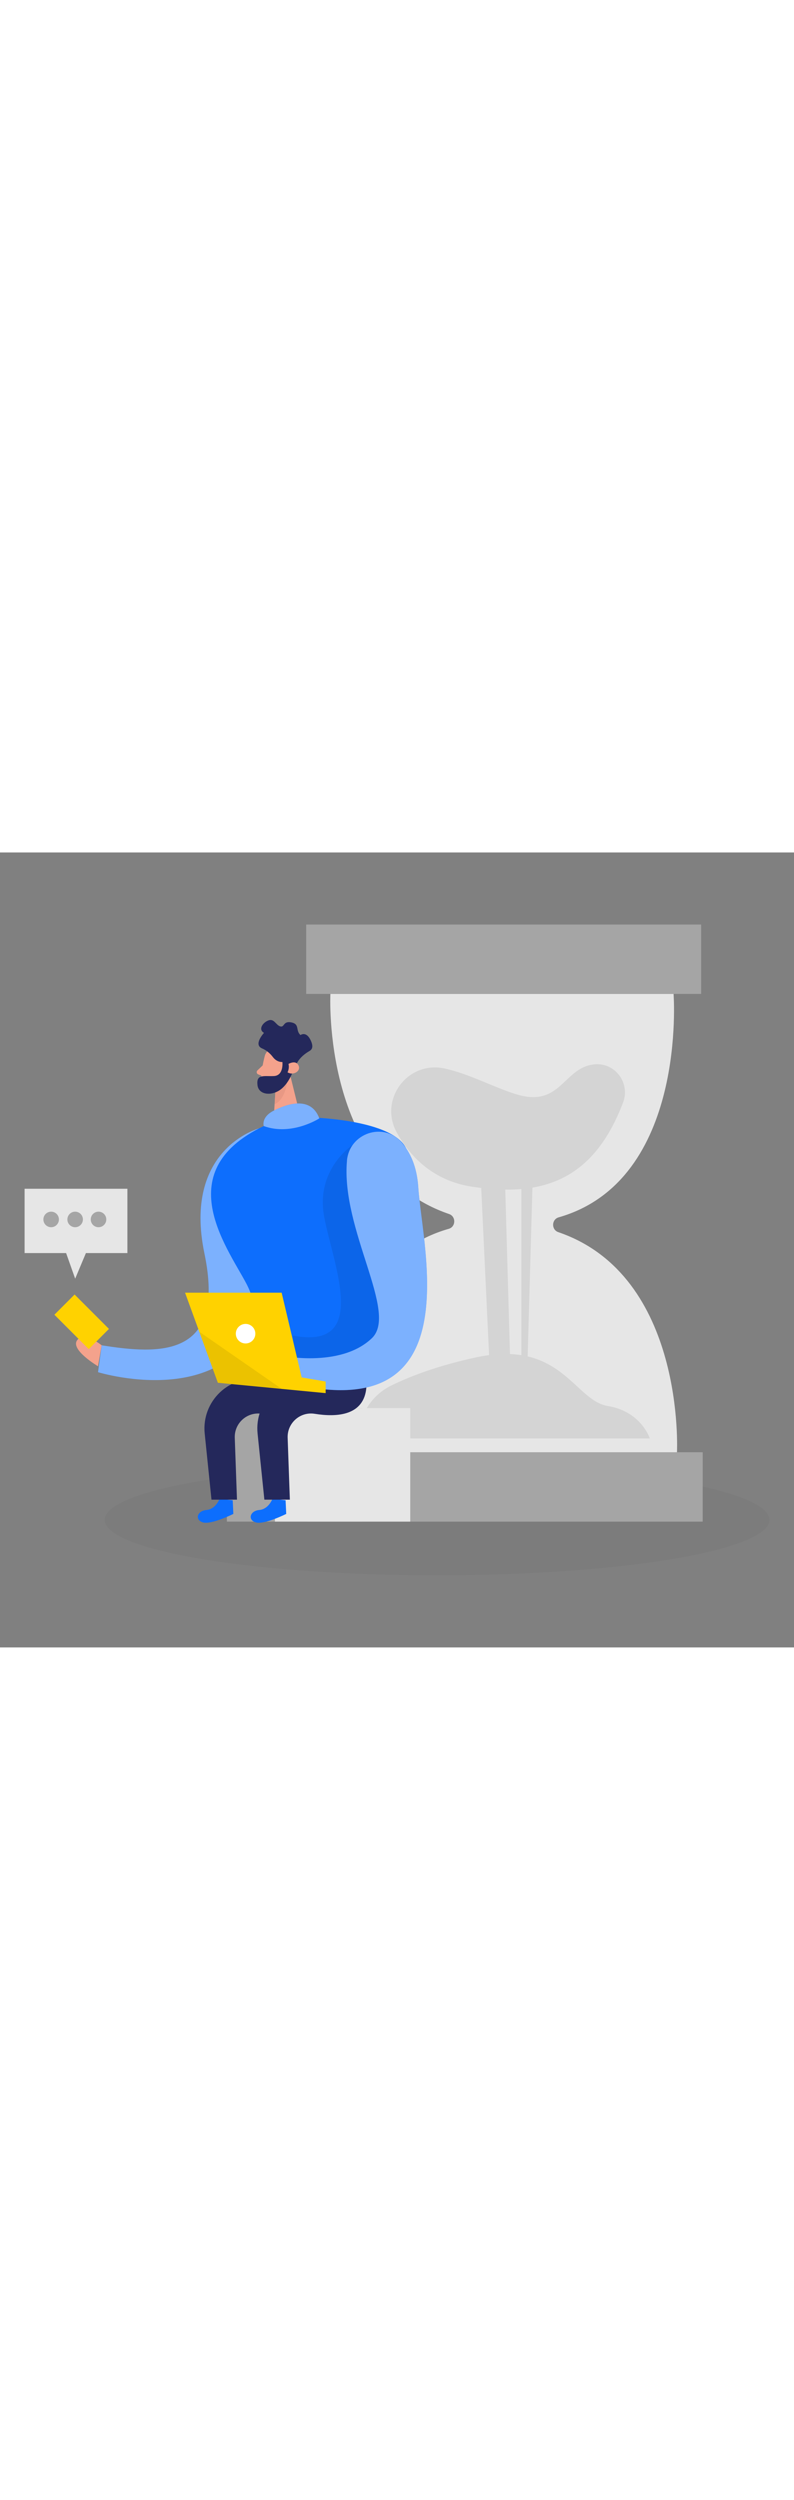 <svg id="_0043_time" xmlns="http://www.w3.org/2000/svg" viewBox="0 0 500 500" data-imageid="time-39-491b4" imageName="Time" class="illustrations_image" style="width: 159px;"><rect x="0" y="0" width="500" height="500" fill="#808080" stroke="none"/><defs><style>.cls-1_time-39-491b4,.cls-2_time-39-491b4{fill:#fff;}.cls-3_time-39-491b4{fill:#f4a28c;}.cls-4_time-39-491b4{fill:#a5a5a5;}.cls-5_time-39-491b4{opacity:.03;}.cls-5_time-39-491b4,.cls-6_time-39-491b4{fill:#000001;}.cls-7_time-39-491b4{fill:#e6e6e6;}.cls-8_time-39-491b4{fill:#ce8172;opacity:.31;}.cls-2_time-39-491b4{opacity:.46;}.cls-9_time-39-491b4{fill:#24285b;}.cls-6_time-39-491b4{opacity:.08;}.cls-10_time-39-491b4{fill:#ffd200;}.cls-11_time-39-491b4{fill:#68e1fd;}</style></defs><ellipse id="sd_time-39-491b4" class="cls-5_time-39-491b4" cx="275.24" cy="419.78" rx="209.27" ry="34.87"/><g id="houglass_time-39-491b4"><rect class="cls-4_time-39-491b4" x="192.82" y="45.34" width="248.72" height="43.64"/><rect class="cls-4_time-39-491b4" x="193.79" y="377.24" width="248.72" height="43.64"/><path class="cls-7_time-39-491b4" d="m351.8,229.5c81.26-23.18,72.36-140.52,72.36-140.52h-216.1s-5.59,111.03,74.73,138.43c4.47,1.53,4.32,8.02-.22,9.31-81.26,23.18-72.36,140.52-72.36,140.52h216.1s5.59-111.03-74.73-138.43c-4.47-1.53-4.32-8.02.22-9.31Z"/><path class="cls-6_time-39-491b4" d="m382.71,348.15c-15.83-2.55-24.38-25.07-50.43-31.19l3-106.15c25.3-4.32,44.39-20.1,57.1-53.58,4.73-12.45-5.42-25.63-18.63-23.9-.18.02-.36.05-.55.08-18.35,2.72-20.39,26.5-46.89,19.03-13.71-3.87-30.52-13.19-46.46-16.59-23.29-4.96-41.47,19.63-29.92,40.46,7.91,14.27,22.15,30.02,47.16,33.89,2.01.31,3.98.57,5.94.81l4.96,105.14c-2.61.34-5.33.81-8.19,1.42-24.2,5.21-41.63,11.93-53.48,17.75-12.65,6.21-20.59,19.13-20.59,33.22h183.48s-5.44-16.99-26.5-20.39Zm-54.36-136.46v104.5c-2.27-.36-4.67-.6-7.21-.71l-2.96-103.43c3.48.04,6.87-.07,10.16-.36Z"/></g><g id="person_time-39-491b4"><path class="cls-11_time-39-491b4 targetColor" d="m163.1,173.55s-48.11,12.78-34.35,78.76c13.76,65.98-28.64,63.4-64.73,57.66l-2.29,16.91s94.52,29.22,107.13-53.86c12.62-83.08-5.75-99.47-5.75-99.47Z" style="fill: rgb(13, 110, 253);"/><path class="cls-2_time-39-491b4" d="m163.1,173.55s-48.11,12.78-34.35,78.76c13.76,65.98-28.64,63.4-64.73,57.66l-2.29,16.91s94.52,29.22,107.13-53.86c12.62-83.08-5.75-99.47-5.75-99.47Z"/><polygon class="cls-7_time-39-491b4" points="15.49 211.52 15.49 251.97 41.63 251.97 47.34 268.07 54.1 251.97 80.23 251.97 80.23 211.52 15.49 211.52"/><path class="cls-3_time-39-491b4" d="m166.71,128.09s-2.54,9.17-2.13,15.66c.17,2.63,2.48,4.66,5.11,4.45,3.27-.26,7.61-1.55,9.57-6.3l4.32-7.65s2.54-4.89-2.03-9.66c-4.57-4.77-13.56-2.16-14.83,3.5Z"/><polygon class="cls-3_time-39-491b4" points="181.77 136.15 189.25 166.42 172.27 169.35 173.61 146.73 181.77 136.15"/><path class="cls-3_time-39-491b4" d="m165.4,133.95l-3.28,3.12c-.81.77-.54,2.12.5,2.52l3.45,1.34-.68-6.98Z"/><path class="cls-8_time-39-491b4" d="m173.58,147.37s5.79-2.67,7.38-5.04c0,0-.33,12.45-8.03,16.08l.66-11.03Z"/><path class="cls-3_time-39-491b4" d="m176.17,136.72s.74-3.59,3.39-2.81,1.62,5.97-2.15,5.77l-1.24-2.97Z"/><path class="cls-9_time-39-491b4" d="m187.17,132.13l-1.98,3.43s-2.4,8.8-8.25,13.35c-5.86,4.55-14.1,3.61-14.8-2.58-.81-7.1,3.95-5.4,10.31-5.69,6.37-.3,5.39-8.83,5.39-8.83-2.8.04-4.73-1.46-6.02-3.15-1.79-2.36-4.08-4.27-6.81-5.42-5.64-2.38,1.24-9.77,1.24-9.77-3.77-2.09-.88-6.48,2.77-7.83s4.69,2.94,7.47,3.76c2.77.82,1.65-3.6,7.03-2.51,5.38,1.09,2.46,5.06,5.69,7.96,0,0,3.72-2.83,6.58,3.62,1.64,3.68.79,5.41-.85,6.37-3.14,1.82-5.96,4.16-7.77,7.3Z"/><rect class="cls-4_time-39-491b4" x="142.88" y="349.49" width="85.22" height="71.38"/><rect class="cls-7_time-39-491b4" x="173.12" y="349.49" width="85.22" height="71.38"/><path class="cls-11_time-39-491b4 targetColor" d="m171.59,406.49s-2.36,6.57-8.3,7.07c-5.93.5-7.49,6.3-2.15,7.82,5.34,1.51,19.1-5.35,19.1-5.35l-.39-8.56-8.26-.98Z" style="fill: rgb(13, 110, 253);"/><path class="cls-11_time-39-491b4 targetColor" d="m172.27,169.35l16.98-2.93s56.47.09,66.36,19.42c9.88,19.34,7.81,91.33-24.85,150.42l-66.88,1.94s3.71-43.4-8.75-67.04c-12.46-23.63-51.2-73.85,17.16-101.81Z" style="fill: rgb(13, 110, 253);"/><path class="cls-9_time-39-491b4" d="m230.75,336.26l-32.72-4.93c-20.24-3.05-37.91,13.81-35.82,34.17l4.27,41.56h16.05l-1.39-38.91c-.33-9.28,7.89-16.57,17.05-15.09,13.92,2.24,31.18,1.27,32.55-16.8Z"/><path class="cls-11_time-39-491b4 targetColor" d="m138.29,406.49s-2.36,6.57-8.3,7.07c-5.93.5-7.49,6.3-2.15,7.82,5.34,1.51,19.1-5.35,19.1-5.35l-.39-8.56-8.26-.98Z" style="fill: rgb(13, 110, 253);"/><path class="cls-6_time-39-491b4" d="m222.03,184.04s-23.37,15.07-17.93,44.87c5.44,29.79,29.38,84.5-19.83,74.91l2.93,22.78,33.41-3.15,27.04-18.05,6.59-50.08-32.2-71.28Z"/><path class="cls-9_time-39-491b4" d="m197.45,336.26l-32.72-4.93c-20.24-3.05-37.91,13.81-35.82,34.17l4.27,41.56h16.05l-1.39-38.91c-.33-9.28,7.89-16.57,17.05-15.09,13.92,2.24,31.18,1.27,32.55-16.8Z"/><path class="cls-11_time-39-491b4 targetColor" d="m218.49,193.77c1.57-17.17,22.89-24.49,34.3-11.55,5.42,6.15,9.76,15.17,10.62,28.38,2.58,39.89,34.74,157.6-91.13,120.44l3.2-14.81s38.52,8.59,58.72-10.74c16.83-16.11-19.67-68.28-15.69-111.72Z" style="fill: rgb(13, 110, 253);"/><path class="cls-2_time-39-491b4" d="m218.49,193.77c1.57-17.17,22.89-24.49,34.3-11.55,5.42,6.15,9.76,15.17,10.62,28.38,2.58,39.89,34.74,157.6-91.13,120.44l3.2-14.81s38.52,8.59,58.72-10.74c16.83-16.11-19.67-68.28-15.69-111.72Z"/><polygon class="cls-10_time-39-491b4" points="137.2 333.55 116.53 276.89 177.36 276.89 189.98 330.18 205.07 332.76 205.07 340.06 137.2 333.55"/><circle class="cls-1_time-39-491b4" cx="154.65" cy="302.67" r="6.15"/><polygon class="cls-6_time-39-491b4" points="125.49 301.45 177.43 337.41 137.2 333.55 125.49 301.45"/><path class="cls-11_time-39-491b4 targetColor" d="m166.08,172.08s-1.79-5.56,6.19-9.64c7.98-4.08,23.45-9.7,28.82,4.82,0,0-17.39,11.23-35.02,4.82Z" style="fill: rgb(13, 110, 253);"/><path class="cls-2_time-39-491b4" d="m166.08,172.08s-1.79-5.56,6.19-9.64c7.98-4.08,23.45-9.7,28.82,4.82,0,0-17.39,11.23-35.02,4.82Z"/><path class="cls-3_time-39-491b4" d="m64.01,309.97s-11.17-9.16-15.47-3.14c-4.3,6.02,13.18,16.33,13.18,16.33l2.29-13.19Z"/><rect class="cls-10_time-39-491b4" x="36.13" y="286.22" width="30.6" height="17.98" transform="translate(223.81 50.1) rotate(45)"/><path class="cls-3_time-39-491b4" d="m181.65,133.01s4.62-2.73,6.34.94c1.72,3.68-3.44,6.56-6.94,4.32,0,0,1.36-2.36.61-5.26Z"/><circle class="cls-4_time-39-491b4" cx="32.21" cy="230.82" r="4.89"/><circle class="cls-4_time-39-491b4" cx="47.32" cy="230.82" r="4.89"/><circle class="cls-4_time-39-491b4" cx="62.04" cy="230.82" r="4.89"/></g></svg>